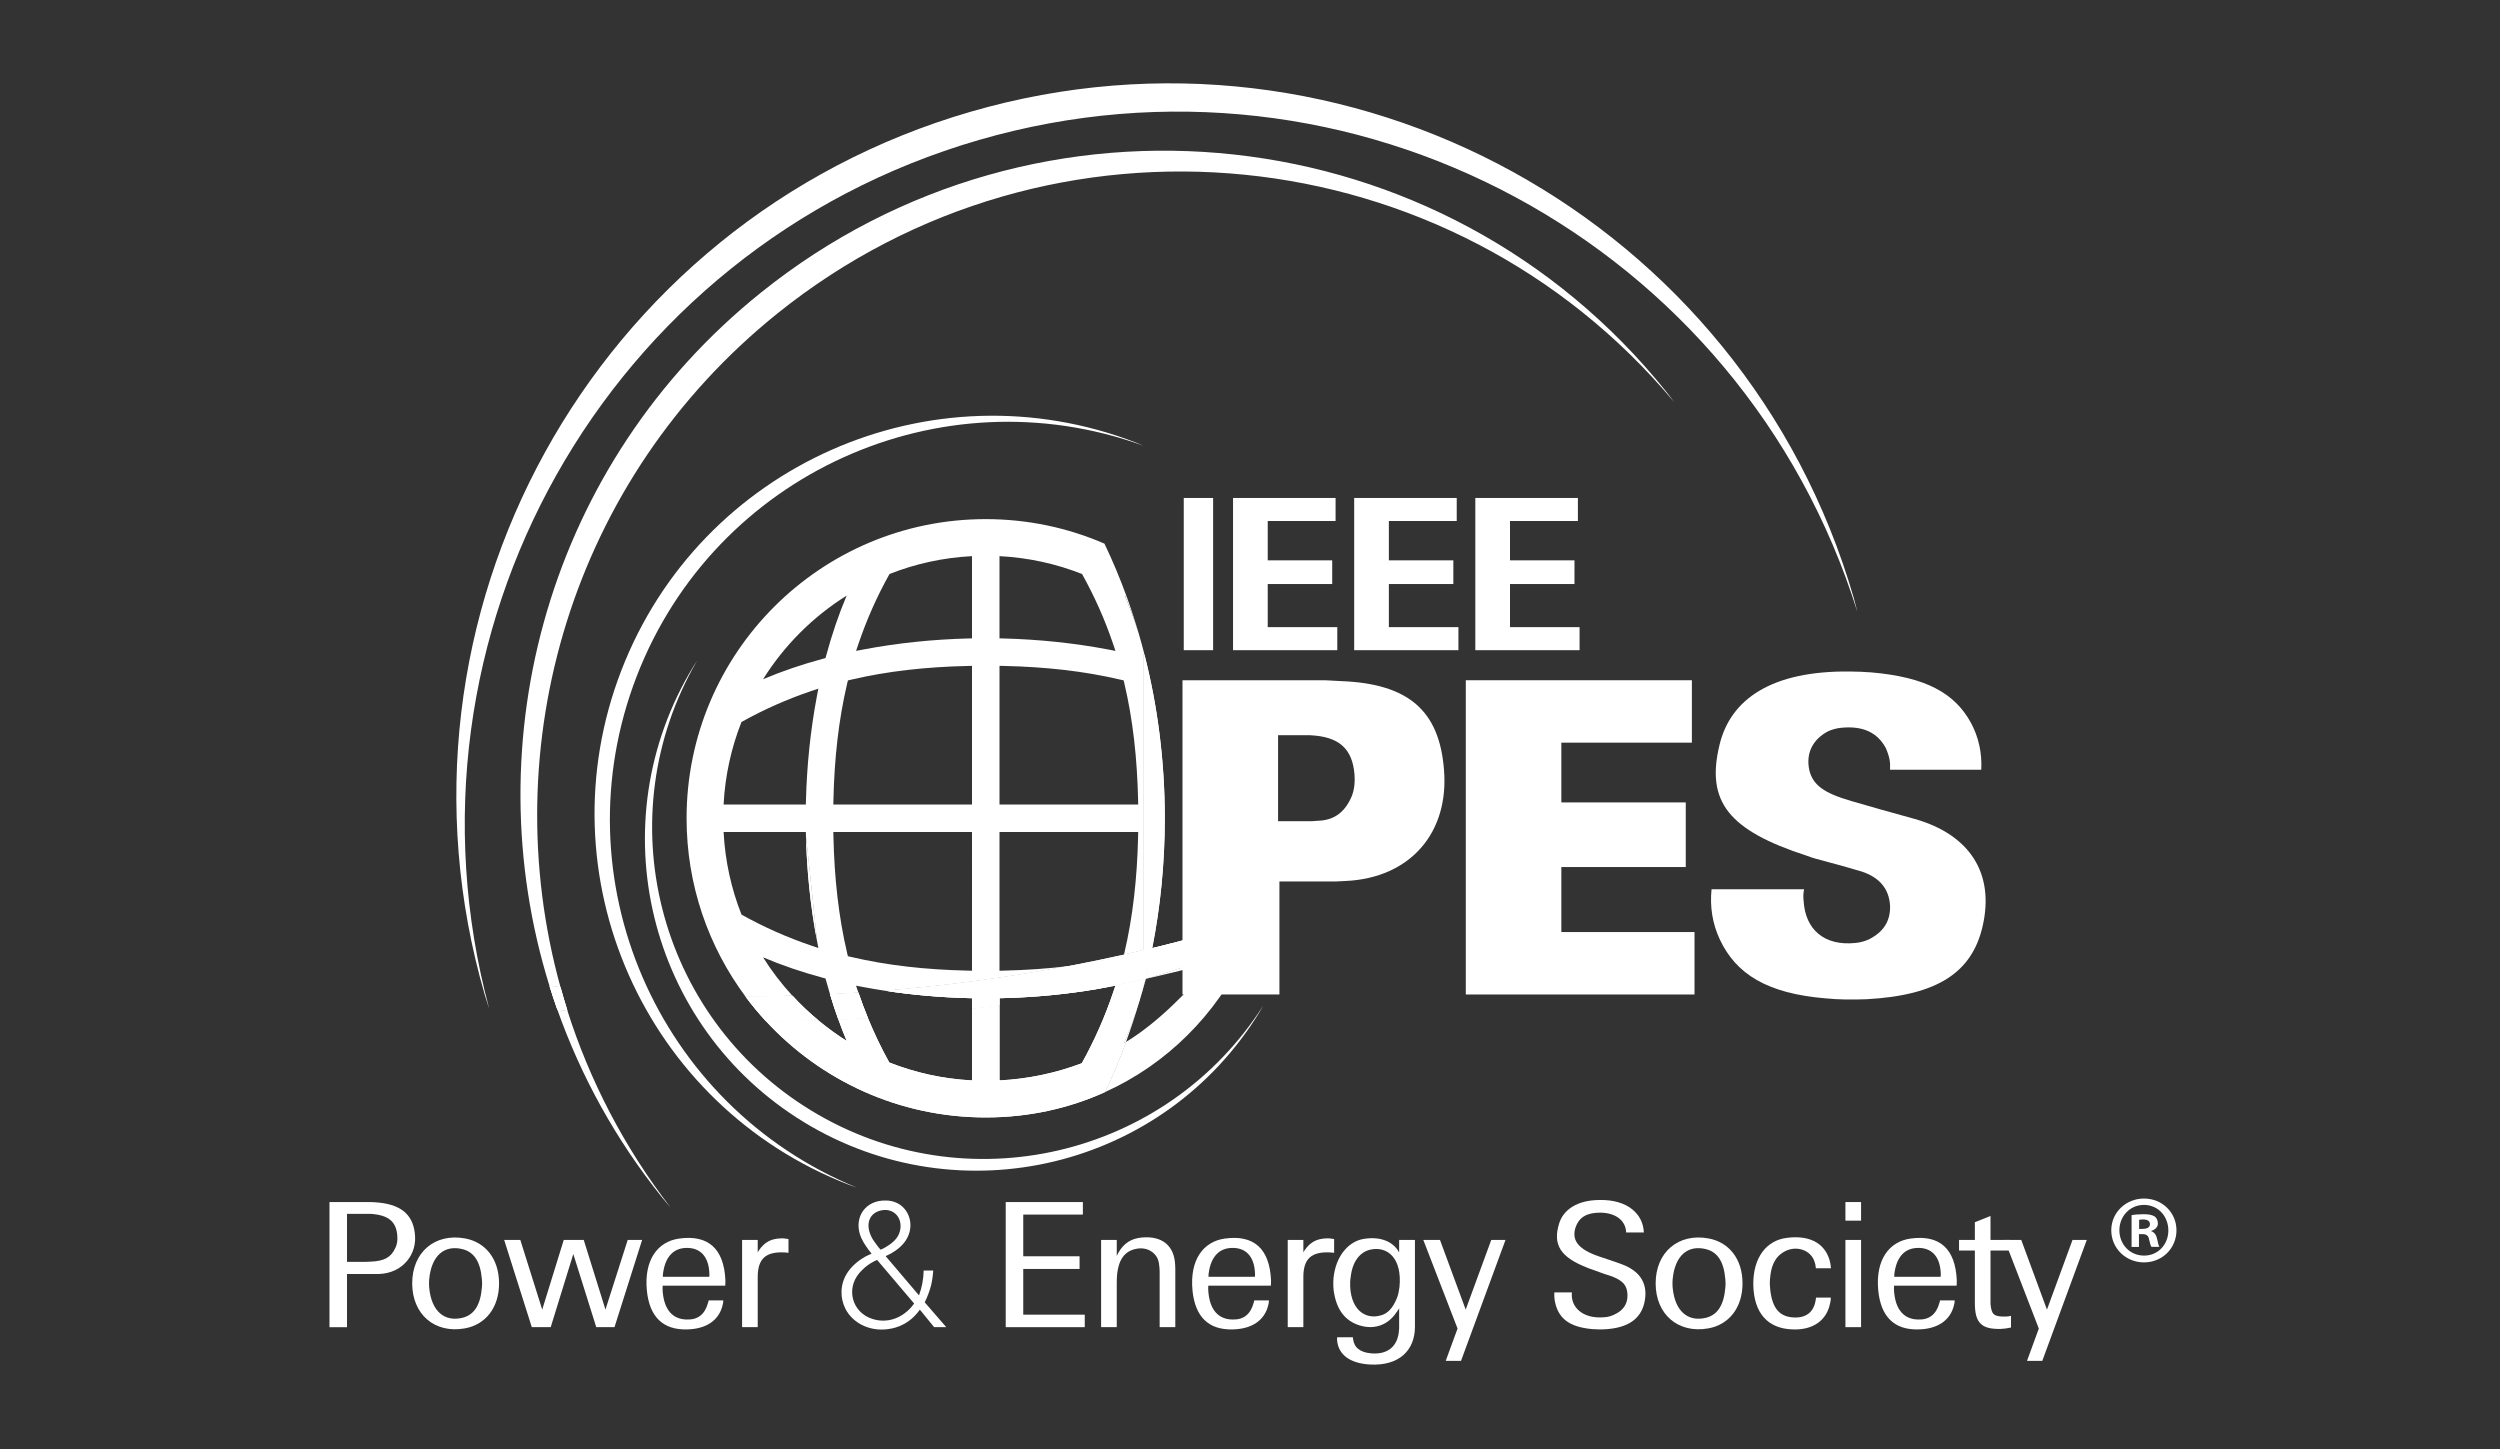 <?xml version="1.0" encoding="iso-8859-1"?>
<!-- Generator: Adobe Illustrator 26.0.1, SVG Export Plug-In . SVG Version: 6.00 Build 0)  -->
<svg version="1.1" id="Layer_1" xmlns="http://www.w3.org/2000/svg" xmlns:xlink="http://www.w3.org/1999/xlink" x="0px" y="0px"
	 viewBox="0 0 1080 626" style="enable-background:new 0 0 1080 626;" xml:space="preserve">
<rect x="0" y="0" width="1080" height="626" fill="#333333" stroke="none"/>
<g>
	<path style="fill:#FFFFFF;" d="M491.912,273.598c-1.564-5.346-3.277-10.588-5.139-15.728c-0.287-0.172-0.563-0.368-0.839-0.54
		C488.164,262.607,490.141,268.056,491.912,273.598"/>
	<path style="fill:#FFFFFF;" d="M485.497,450.684c0.31-0.184,0.632-0.391,0.943-0.575c2.138-5.794,4.07-11.75,5.817-17.808
		C490.291,438.578,488.049,444.74,485.497,450.684"/>
	<path style="fill:#FFFFFF;" d="M485.399,413.053l0.161-0.644c-7.852,1.759-15.762,3.38-23.718,4.898
		c7.645-0.954,15.084-2.253,22.372-3.978L485.399,413.053z"/>
	<path style="fill:#FFFFFF;" d="M485.399,413.053l0.161-0.644c-7.852,1.759-15.762,3.38-23.718,4.898
		c7.645-0.954,15.084-2.253,22.372-3.978L485.399,413.053z"/>
	<path style="fill:#FFFFFF;" d="M498.435,409.419c-0.092,0.023-0.184,0.046-0.276,0.069v0.023L498.435,409.419z"/>
	<path style="fill:#FFFFFF;" d="M498.435,409.419c-0.092,0.023-0.184,0.046-0.276,0.069v0.023L498.435,409.419z"/>
	<path style="fill:#FFFFFF;" d="M514.222,416.664v1.46h-4.173c-4.564,1.575-9.197,3.024-13.888,4.277l-1.104,0.31l-0.034,0.126
		c9.715-2.184,19.36-4.564,28.902-7.116c5.128-6.059,9.68-11.899,13.382-16.843c-3.403,1.012-6.818,2.012-10.243,2.989
		c-2.334,4.472-4.967,8.783-7.898,12.899C517.533,415.411,515.878,416.044,514.222,416.664"/>
	<path style="fill:#FFFFFF;" d="M514.222,416.664c-1.38,0.506-2.771,0.989-4.173,1.46h4.173V416.664z"/>
	<path style="fill:#FFFFFF;" d="M514.222,416.664c-1.38,0.506-2.771,0.989-4.173,1.46h4.173V416.664z"/>
	<path style="fill:#FFFFFF;" d="M486.442,450.115c-2.736,7.461-5.783,14.704-9.117,21.682c26.718-12.06,47.998-33.363,60.668-59.989
		c-4.668,1.345-9.358,2.656-14.072,3.909C513.171,428.421,499.881,441.998,486.442,450.115"/>
	<path style="fill:#FFFFFF;" d="M495.019,422.842c-0.069,0.012-0.161,0.034-0.241,0.046c-0.793,3.162-1.621,6.312-2.518,9.416
		c0.885-2.805,1.725-5.633,2.506-8.496L495.019,422.842z"/>
	<path style="fill:#FFFFFF;" d="M485.497,450.684c2.552-5.944,4.794-12.106,6.76-18.383c0.897-3.093,1.736-6.243,2.529-9.404
		c-6.725,1.506-13.474,2.943-20.269,4.265c1.334-0.23,2.679-0.46,4.012-0.725l3.334-0.621l-1.092,3.207
		c-3.484,10.301-7.91,20.338-13.44,30.305c-11.198,4.219-23.166,6.794-35.548,7.415v-32.489c-3.943,0.529-7.91,1.035-11.876,1.506
		v30.983c-12.566-0.655-24.591-3.334-35.743-7.749c-3.507-6.335-6.553-12.727-9.209-19.176c-4.242,0.253-8.496,0.472-12.761,0.655
		c1.115,3.116,2.299,6.197,3.576,9.22c-4.288-2.679-8.358-5.679-12.232-8.887c-7.496,0.241-15.038,0.368-22.591,0.391
		c23.603,25.534,57.368,41.537,94.893,41.537c18.59,0,35.95-3.909,51.493-10.933c3.334-6.978,6.369-14.221,9.105-21.694
		C486.129,450.293,485.807,450.5,485.497,450.684"/>
	<path style="fill:#FFFFFF;" d="M485.497,450.684c2.552-5.944,4.794-12.106,6.76-18.383c0.897-3.093,1.736-6.243,2.529-9.404
		c-6.725,1.506-13.474,2.943-20.269,4.265c1.334-0.23,2.679-0.46,4.012-0.725l3.334-0.621l-1.092,3.207
		c-3.484,10.301-7.91,20.338-13.44,30.305c-11.198,4.219-23.166,6.794-35.548,7.415v-32.489c-3.943,0.529-7.91,1.035-11.876,1.506
		v30.983c-12.566-0.655-24.591-3.334-35.743-7.749c-3.507-6.335-6.553-12.727-9.209-19.176c-4.242,0.253-8.496,0.472-12.761,0.655
		c1.115,3.116,2.299,6.197,3.576,9.22c-4.288-2.679-8.358-5.679-12.232-8.887c-7.496,0.241-15.038,0.368-22.591,0.391
		c23.603,25.534,57.368,41.537,94.893,41.537c18.59,0,35.95-3.909,51.493-10.933c3.334-6.978,6.369-14.221,9.105-21.694
		C486.129,450.293,485.807,450.5,485.497,450.684"/>
	<path style="fill:#FFFFFF;" d="M348.175,361.359c0.391,14.67,1.874,29.868,4.725,44.837L348.175,361.359z"/>
	<path style="fill:#FFFFFF;" d="M348.175,361.359c0.391,14.67,1.874,29.868,4.725,44.837L348.175,361.359z"/>
	<path style="fill:#FFFFFF;" d="M320.333,395.123c-4.403-11.129-7.093-23.143-7.737-35.686h35.525l0.058,1.92l4.725,44.837
		l0.632,3.334l-3.219-1.081C340.107,404.987,330.162,400.584,320.333,395.123 M320.321,311.899
		c9.807-5.473,19.763-9.853,29.995-13.325l3.207-1.092l-0.632,3.334c-2.84,14.992-4.323,30.19-4.714,44.814l-0.058,1.931h-35.525
		C313.239,335.03,315.918,323.039,320.321,311.899 M365.756,257.302c-3.507,8.312-6.438,16.992-8.829,25.879l-0.299,1.104
		l-1.104,0.299c-8.887,2.391-17.567,5.323-25.879,8.841C338.785,278.812,351.166,266.441,365.756,257.302 M366.296,293.953
		l1.184-0.287c15.923-3.748,32.581-5.564,50.401-5.967l2.023-0.058v59.921h-59.909l0.046-2.023
		c0.402-17.82,2.219-34.478,5.967-50.401L366.296,293.953z M370.918,277.961c3.472-10.221,7.864-20.188,13.348-29.995
		c11.129-4.392,23.108-7.07,35.639-7.714v35.525l-1.931,0.046c-14.624,0.391-29.822,1.885-44.814,4.725l-3.334,0.633
		L370.918,277.961z M419.905,419.358l-2.023-0.058c-17.9-0.391-34.524-2.207-50.401-5.944l-1.196-0.276l-0.287-1.196
		c-3.736-15.9-5.553-32.524-5.955-50.413l-0.046-2.035h59.909V419.358z M431.781,287.641l2.035,0.046
		c17.877,0.402,34.513,2.219,50.413,5.967l1.196,0.276l0.276,1.196c3.748,15.877,5.553,32.524,5.955,50.413l0.046,2.023h-59.92
		V287.641z M431.781,240.252c12.543,0.644,24.534,3.323,35.674,7.726c5.472,9.829,9.876,19.785,13.336,29.994l1.092,3.219
		l-3.334-0.644c-14.98-2.839-30.19-4.334-44.837-4.725l-1.931-0.046V240.252z M329.645,413.575c8.312,3.518,16.992,6.45,25.89,8.841
		l1.092,0.299l0.299,1.092c0.517,1.931,1.081,3.828,1.655,5.737c4.093-0.207,8.186-0.437,12.267-0.701l-1.035-3.035l3.334,0.632
		c3.058,0.587,6.116,1.092,9.186,1.564c26.994-2.184,53.528-5.783,79.511-10.692c-9.025,1.127-18.337,1.77-28.029,1.989
		l-2.035,0.058v-59.921h59.92l-0.046,2.035c-0.414,17.9-2.23,34.513-5.967,50.39l-0.126,0.552c2.794-0.621,5.587-1.288,8.381-1.943
		v-127.59h0.506c-0.805-3.127-1.644-6.22-2.541-9.278c-1.77-5.553-3.736-10.991-5.978-16.279c0.276,0.184,0.563,0.368,0.839,0.552
		c-2.874-7.944-6.105-15.624-9.646-23.028c-15.716-6.806-33.041-10.589-51.286-10.589c-71.371,0-129.234,57.863-129.234,129.234
		c0,28.845,9.462,55.495,25.43,76.993c6.795-0.012,13.555-0.115,20.303-0.311C337.624,425.049,333.358,419.507,329.645,413.575"/>
	<path style="fill:#FFFFFF;" d="M493.94,410.473c1.276-0.299,2.552-0.586,3.828-0.885c3.541-17.935,5.426-36.697,5.426-56.046
		c0-24.672-3.081-48.435-8.749-70.658h-0.506V410.473z"/>
	<path style="fill:#FFFFFF;" d="M493.94,410.473c1.276-0.299,2.552-0.586,3.828-0.885c3.541-17.935,5.426-36.697,5.426-56.046
		c0-24.672-3.081-48.435-8.749-70.658h-0.506V410.473z"/>
	<path style="fill:#FFFFFF;" d="M519.17,414.762c2.932-4.104,5.553-8.415,7.887-12.888c-4.254,1.207-8.542,2.38-12.83,3.518v11.267
		C515.882,416.049,517.538,415.417,519.17,414.762"/>
	<path style="fill:#FFFFFF;" d="M519.17,414.762c2.932-4.104,5.553-8.415,7.887-12.888c-4.254,1.207-8.542,2.38-12.83,3.518v11.267
		C515.882,416.049,517.538,415.417,519.17,414.762"/>
	<path style="fill:#FFFFFF;" d="M495.055,422.711l1.104-0.299c4.691-1.264,9.324-2.702,13.899-4.277h-14.141
		c-0.379,1.598-0.736,3.185-1.138,4.76c0.081-0.011,0.172-0.034,0.241-0.046L495.055,422.711z"/>
	<path style="fill:#FFFFFF;" d="M495.055,422.711l1.104-0.299c4.691-1.264,9.324-2.702,13.899-4.277h-14.141
		c-0.379,1.598-0.736,3.185-1.138,4.76c0.081-0.011,0.172-0.034,0.241-0.046L495.055,422.711z"/>
	<path style="fill:#FFFFFF;" d="M498.157,409.516l0.012-0.023c-0.138,0.035-0.276,0.058-0.402,0.092
		c-0.563,2.874-1.196,5.725-1.851,8.542h14.141c1.391-0.471,2.782-0.954,4.162-1.46V405.4c-5.231,1.391-10.497,2.748-15.785,4.024
		L498.157,409.516z"/>
	<path style="fill:#FFFFFF;" d="M498.157,409.516l0.012-0.023c-0.138,0.035-0.276,0.058-0.402,0.092
		c-0.563,2.874-1.196,5.725-1.851,8.542h14.141c1.391-0.471,2.782-0.954,4.162-1.46V405.4c-5.231,1.391-10.497,2.748-15.785,4.024
		L498.157,409.516z"/>
	<path style="fill:#FFFFFF;" d="M498.157,409.516l0.012-0.023c-0.138,0.035-0.276,0.058-0.402,0.092
		c-0.563,2.874-1.196,5.725-1.851,8.542h14.141c1.391-0.471,2.782-0.954,4.162-1.46V405.4c-5.231,1.391-10.497,2.748-15.785,4.024
		L498.157,409.516z"/>
	<path style="fill:#FFFFFF;" d="M493.94,418.13v-7.657c-2.782,0.655-5.587,1.322-8.381,1.943l-0.161,0.633l-1.184,0.287
		c-7.289,1.713-14.727,3.012-22.373,3.966c-25.982,4.92-52.517,8.519-79.51,10.703c11.979,1.828,23.982,2.851,35.651,3.161
		l1.92,0.046v4.541c3.966-0.471,7.933-0.966,11.876-1.494v-3.047l1.943-0.046c13.336-0.356,27.132-1.632,40.802-4.012
		c6.794-1.322,13.543-2.748,20.257-4.265c0.402-1.575,0.759-3.161,1.138-4.76H493.94z"/>
	<path style="fill:#FFFFFF;" d="M493.94,418.13v-7.657c-2.782,0.655-5.587,1.322-8.381,1.943l-0.161,0.633l-1.184,0.287
		c-7.289,1.713-14.727,3.012-22.373,3.966c-25.982,4.92-52.517,8.519-79.51,10.703c11.979,1.828,23.982,2.851,35.651,3.161
		l1.92,0.046v4.541c3.966-0.471,7.933-0.966,11.876-1.494v-3.047l1.943-0.046c13.336-0.356,27.132-1.632,40.802-4.012
		c6.794-1.322,13.543-2.748,20.257-4.265c0.402-1.575,0.759-3.161,1.138-4.76H493.94z"/>
	<path style="fill:#FFFFFF;" d="M493.94,418.13v-7.657c-2.782,0.655-5.587,1.322-8.381,1.943l-0.161,0.633l-1.184,0.287
		c-7.289,1.713-14.727,3.012-22.373,3.966c-25.982,4.92-52.517,8.519-79.51,10.703c11.979,1.828,23.982,2.851,35.651,3.161
		l1.92,0.046v4.541c3.966-0.471,7.933-0.966,11.876-1.494v-3.047l1.943-0.046c13.336-0.356,27.132-1.632,40.802-4.012
		c6.794-1.322,13.543-2.748,20.257-4.265c0.402-1.575,0.759-3.161,1.138-4.76H493.94z"/>
	<path style="fill:#FFFFFF;" d="M495.915,418.13c0.655-2.828,1.288-5.668,1.851-8.542c-1.265,0.299-2.552,0.587-3.828,0.886v7.657
		H495.915z"/>
	<path style="fill:#FFFFFF;" d="M495.915,418.13c0.655-2.828,1.288-5.668,1.851-8.542c-1.265,0.299-2.552,0.587-3.828,0.886v7.657
		H495.915z"/>
	<path style="fill:#FFFFFF;" d="M495.915,418.13c0.655-2.828,1.288-5.668,1.851-8.542c-1.265,0.299-2.552,0.587-3.828,0.886v7.657
		H495.915z"/>
	<path style="fill:#FFFFFF;" d="M495.915,418.13c0.655-2.828,1.288-5.668,1.851-8.542c-1.265,0.299-2.552,0.587-3.828,0.886v7.657
		H495.915z"/>
	<path style="fill:#FFFFFF;" d="M545.549,396.347c-2.736,0.851-5.484,1.702-8.243,2.529c-3.702,4.943-8.255,10.784-13.382,16.842
		c4.714-1.264,9.404-2.564,14.06-3.909c0.322-0.667,0.644-1.334,0.966-2.001C540.663,406.338,543.043,401.027,545.549,396.347"/>
	<path style="fill:#FFFFFF;" d="M545.549,396.347c-2.736,0.851-5.484,1.702-8.243,2.529c-3.702,4.943-8.255,10.784-13.382,16.842
		c4.714-1.264,9.404-2.564,14.06-3.909c0.322-0.667,0.644-1.334,0.966-2.001C540.663,406.338,543.043,401.027,545.549,396.347"/>
	<path style="fill:#FFFFFF;" d="M370.849,428.84c-4.081,0.265-8.174,0.494-12.267,0.701c1.092,3.69,2.311,7.346,3.61,10.933
		c4.265-0.184,8.519-0.402,12.761-0.655c-1.46-3.575-2.817-7.174-4.047-10.795L370.849,428.84z"/>
	<path style="fill:#FFFFFF;" d="M370.849,428.84c-4.081,0.265-8.174,0.494-12.267,0.701c1.092,3.69,2.311,7.346,3.61,10.933
		c4.265-0.184,8.519-0.402,12.761-0.655c-1.46-3.575-2.817-7.174-4.047-10.795L370.849,428.84z"/>
	<path style="fill:#FFFFFF;" d="M370.849,428.84c-4.081,0.265-8.174,0.494-12.267,0.701c1.092,3.69,2.311,7.346,3.61,10.933
		c4.265-0.184,8.519-0.402,12.761-0.655c-1.46-3.575-2.817-7.174-4.047-10.795L370.849,428.84z"/>
	<path style="fill:#FFFFFF;" d="M342.342,430.173c-6.749,0.195-13.509,0.299-20.303,0.311c2.771,3.736,5.748,7.312,8.898,10.715
		c7.565-0.023,15.095-0.149,22.602-0.391C349.562,437.519,345.825,433.966,342.342,430.173"/>
	<path style="fill:#FFFFFF;" d="M342.342,430.173c-6.749,0.195-13.509,0.299-20.303,0.311c2.771,3.736,5.748,7.312,8.898,10.715
		c7.565-0.023,15.095-0.149,22.602-0.391C349.562,437.519,345.825,433.966,342.342,430.173"/>
	<path style="fill:#FFFFFF;" d="M342.342,430.173c-6.749,0.195-13.509,0.299-20.303,0.311c2.771,3.736,5.748,7.312,8.898,10.715
		c7.565-0.023,15.095-0.149,22.602-0.391C349.562,437.519,345.825,433.966,342.342,430.173"/>
	<path style="fill:#FFFFFF;" d="M328.779,126.361c-91.778,73.682-124.382,193.661-91.387,299.625
		c1.587,0.161,3.162,0.322,4.748,0.483c-28.776-103.826,4.484-219.425,93.824-291.152c118.266-94.951,290.37-77.418,387.253,38.353
		c-1.161-1.529-2.276-3.058-3.484-4.564C623.576,49.333,448.54,30.192,328.779,126.361"/>
	<path style="fill:#FFFFFF;" d="M286.03,517.318c1.207,1.506,2.483,2.92,3.713,4.403c-20.246-26.293-35.053-55.103-44.607-85.063
		c-1.46-0.173-2.92-0.356-4.369-0.529C250.92,464.79,265.923,492.279,286.03,517.318"/>
	<path style="fill:#FFFFFF;" d="M240.765,436.134c1.46,0.173,2.909,0.356,4.369,0.518c-1.081-3.38-2.047-6.783-3.001-10.186
		c-1.575-0.161-3.162-0.311-4.737-0.483C238.454,429.385,239.569,432.765,240.765,436.134"/>
	<g>
		<defs>
			<path id="SVGID_1_" d="M240.754,436.132c1.46,0.172,2.909,0.356,4.38,0.529c-1.081-3.391-2.058-6.795-3.001-10.197
				c-1.575-0.149-3.161-0.31-4.737-0.483C238.455,429.383,239.57,432.763,240.754,436.132"/>
		</defs>
		<use xlink:href="#SVGID_1_"  style="overflow:visible;fill:#FFFFFF;"/>
		<clipPath id="SVGID_00000001635579033278942230000004995015058420779938_">
			<use xlink:href="#SVGID_1_"  style="overflow:visible;"/>
		</clipPath>
		
			<rect x="192.859" y="502.594" style="clip-path:url(#SVGID_00000001635579033278942230000004995015058420779938_);fill:#FFFFFF;" width="4.116" height="5.668"/>
	</g>
	<path style="fill:#FFFFFF;" d="M240.765,436.134c1.46,0.173,2.909,0.356,4.369,0.518c-1.081-3.38-2.047-6.783-3.001-10.186
		c-1.575-0.161-3.162-0.311-4.737-0.483C238.454,429.385,239.569,432.765,240.765,436.134"/>
	<path style="fill:#FFFFFF;" d="M419.305,48.278c-163.298,47.378-257.272,218.16-209.894,381.447
		c0.598,2.035,1.299,4.035,1.931,6.07c-43.296-161.424,50.252-328.516,211.504-375.307
		c161.263-46.791,329.712,44.296,379.538,203.824c-0.563-2.058-1.012-4.116-1.609-6.162
		C753.374,94.862,582.603,0.889,419.305,48.278"/>
	<path style="fill:#FFFFFF;" d="M158.247,545.115c0.598,0,1.207-0.08,1.724-0.08c6.162-0.23,8.933-1.874,10.818-5.932
		c0.747-1.414,1.046-3.299,0.816-5.622c-0.517-5.634-3.679-8.565-11.336-9.082h-1.793h-8.565v20.717H158.247z M142.336,519.294
		h16.739c0.897,0,1.725,0,2.633,0.069c11.106,0.609,16.509,5.035,17.486,13.29c0.598,4.576-0.598,8.703-3.299,12.014
		c-2.932,3.518-7.139,5.541-12.313,5.702h-0.609h-3.667h-9.393v22.97h-7.576V519.294z"/>
	<path style="fill:#FFFFFF;" d="M185.429,556.365c0.966,10.209,6.679,14.796,14.405,12.911c4.725-1.196,7.657-5.093,8.335-12.911
		c0.149-1.276,0.149-2.541,0-3.828c-0.678-7.875-3.61-11.704-8.335-12.899c-7.726-1.955-13.439,2.621-14.405,12.899
		c-0.081,0.609-0.081,1.288-0.081,1.874C185.348,555.089,185.348,555.699,185.429,556.365 M200.811,534.982
		c8.852,1.575,14.785,8.852,14.785,19.429c0,10.588-5.932,17.877-14.785,19.452c-12.98,2.323-22.74-6.013-22.74-19.452
		C178.071,540.983,187.832,532.66,200.811,534.982"/>
	<polygon style="fill:#FFFFFF;" points="224.778,535.654 234.24,565.753 243.541,535.654 252.175,535.654 261.556,565.753 
		271.167,535.654 277.398,535.654 265.465,573.329 257.578,573.329 247.668,541.736 237.908,573.329 229.734,573.329 217.8,535.654 
			"/>
	<path style="fill:#FFFFFF;" d="M306.394,551.568c0.069-0.379,0.069-0.828,0.069-1.196c-0.218-7.737-4.127-11.485-10.129-11.266
		c-5.104,0.149-8.784,3.46-9.83,10.508c-0.149,0.598-0.149,1.276-0.149,1.954H306.394z M286.275,555.396
		c-0.069,0.747-0.069,1.575,0,2.403c0.609,8.335,4.576,12.163,10.439,12.232c4.725,0.149,7.795-2.184,9.151-7.209
		c0.149-0.299,0.23-0.667,0.23-1.046h6.381c0,0.747-0.149,1.575-0.379,2.322c-1.575,6.162-6.829,10.06-15.382,10.209
		c-10.29,0.23-16.141-5.403-17.268-16.819c-1.276-13.279,4.725-21.165,13.968-22.43c12.451-1.736,19.36,4.277,19.958,18.015
		c0,0.747,0,1.495-0.069,2.322H286.275z"/>
	<path style="fill:#FFFFFF;" d="M320.586,535.654h6.749v5.323c0.23-0.38,0.448-0.747,0.678-1.046
		c2.253-3.231,5.036-4.806,9.163-4.944c1.127-0.08,2.322,0.069,3.449,0.288v5.932l-0.678-0.069l-0.897-0.08
		c-8.404-0.46-11.715,2.851-11.715,10.657v21.614h-6.749V535.654z"/>
	<path style="fill:#FFFFFF;" d="M382.522,538.807c4.277-2.483,6.001-4.875,6.45-8.025c0.678-5.116-3.15-8.784-7.887-7.967
		c-5.622,0.908-7.795,6.311-3.978,12.692c0.46,0.598,0.828,1.196,1.276,1.805c0.759,1.046,1.357,1.874,2.035,2.541
		C381.166,539.554,381.844,539.255,382.522,538.807 M373.659,547.51c-0.828,0.747-1.644,1.587-2.403,2.403
		c-5.932,6.99-3.07,17.038,5.484,19.82c5.921,1.943,12.083,0.23,16.739-4.806c0.517-0.598,0.977-1.196,1.426-1.805l-15.992-18.831
		C377.108,545.038,375.383,546.084,373.659,547.51 M376.061,540.98l-0.828-1.046c-1.943-2.621-3.07-4.656-3.667-6.45
		c-2.564-7.887,2.391-15.015,11.025-14.865c0.908,0,1.805,0.069,2.702,0.299c7.059,1.575,10.428,10.06,6.082,16.82
		c-1.345,2.092-3.53,4.116-6.461,5.771c-0.747,0.38-1.575,0.759-2.322,1.127l14.417,16.969c1.276-3.46,1.943-7.059,2.023-10.738
		h4.127c-0.149,2.173-0.448,4.426-0.977,6.599c-0.678,2.483-1.575,4.886-2.702,7.128l9.301,10.738h-5.242l-6.162-7.576
		c-0.448,0.598-0.816,1.127-1.276,1.644c-2.771,3.311-6.53,5.564-10.657,6.461c-8.783,1.955-16.888-1.874-20.269-8.553
		c-1.127-2.334-1.724-4.806-1.644-7.358c0.149-5.863,3.449-11.186,10.278-15.095c0.908-0.517,1.805-0.897,2.702-1.264
		L376.061,540.98z"/>
	<polygon style="fill:#FFFFFF;" points="434.47,519.294 467.799,519.294 467.799,524.697 442.046,524.697 442.046,542.712 
		466.373,542.712 466.373,548.185 442.046,548.185 442.046,567.936 468.615,567.936 468.615,573.339 434.47,573.339 	"/>
	<path style="fill:#FFFFFF;" d="M475.68,535.654h6.76v6.91c0.218-0.46,0.437-0.908,0.667-1.357
		c2.403-4.127,5.484-6.151,10.129-6.599c8.944-0.828,14.037,3.667,14.417,11.635l0.08,1.644v1.127v24.316h-6.76v-23.338v-0.598
		l-0.069-1.656c-0.23-3.15-0.828-4.575-2.184-6.001c-1.954-2.104-5.105-3-8.473-2.104c-4.955,1.207-7.806,5.403-7.806,14.405v19.291
		h-6.76V535.654z"/>
	<path style="fill:#FFFFFF;" d="M542.109,551.568c0.069-0.379,0.069-0.828,0.069-1.196c-0.218-7.737-4.127-11.485-10.128-11.266
		c-5.105,0.149-8.784,3.46-9.83,10.508c-0.149,0.598-0.149,1.276-0.149,1.954H542.109z M521.99,555.396
		c-0.069,0.747-0.069,1.575,0,2.403c0.609,8.335,4.576,12.163,10.439,12.232c4.725,0.149,7.806-2.184,9.151-7.209
		c0.149-0.299,0.23-0.667,0.23-1.046h6.381c0,0.747-0.149,1.575-0.379,2.322c-1.575,6.162-6.829,10.06-15.383,10.209
		c-10.289,0.23-16.141-5.403-17.268-16.819c-1.276-13.279,4.725-21.165,13.968-22.43c12.451-1.736,19.36,4.277,19.958,18.015
		c0,0.747,0,1.495-0.069,2.322H521.99z"/>
	<path style="fill:#FFFFFF;" d="M556.301,535.654h6.749v5.323c0.23-0.38,0.448-0.747,0.678-1.046
		c2.253-3.231,5.036-4.806,9.163-4.944c1.127-0.08,2.322,0.069,3.449,0.288v5.932l-0.678-0.069l-0.897-0.08
		c-8.404-0.46-11.715,2.851-11.715,10.657v21.614h-6.749V535.654z"/>
	<path style="fill:#FFFFFF;" d="M596.853,568.155c2.702-0.828,4.943-3.15,6.668-7.507c0.529-1.426,0.839-2.92,1.058-4.656
		c1.207-12.233-5.024-17.854-12.681-16.13c-4.357,1.046-7.657,5.024-8.404,11.853c-0.161,0.678-0.161,1.425-0.23,2.184
		C582.965,565.385,589.576,570.478,596.853,568.155 M604.429,535.654h6.829v37.456c0,10.428-7.047,17.038-19.441,16.36
		c-8.933-0.529-13.578-4.426-14.175-10.278c0-0.529-0.081-0.977,0-1.506h6.818c0,0.23,0,0.529,0.081,0.759
		c0.379,3.518,2.851,5.852,8.025,6.22c7.139,0.529,11.336-3.231,11.796-9.979c0.069-0.448,0.069-0.897,0.069-1.276v-8.254
		l-0.379,0.678l-0.747,1.046c-3.828,5.852-10.358,8.025-17.406,5.173c-5.415-2.253-8.714-6.898-9.761-14.635
		c-0.23-2.253-0.23-4.576,0.149-6.898c1.425-8.864,6.909-14.417,12.911-15.325c7.507-1.196,12.83,1.368,15.233,5.863V535.654z"/>
	<polygon style="fill:#FFFFFF;" points="622.075,535.654 633.181,565.753 644.218,535.654 650.38,535.654 631.158,587.895 
		624.547,587.895 629.663,573.938 614.867,535.654 	"/>
	<path style="fill:#FFFFFF;" d="M679.06,558.322c-0.678,6.381,4.725,11.554,13.957,10.727c1.506-0.069,2.782-0.448,3.978-0.966
		c4.357-1.885,6.151-4.817,6.082-8.646c-0.149-4.047-1.725-5.99-6.45-7.944l-3.909-1.288l-4.725-1.713
		c-0.759-0.23-1.506-0.529-2.253-0.828c-11.566-4.507-15.015-9.841-12.232-18.992c1.794-6.082,7.875-10.278,17.716-10.278
		c11.853-0.161,18.613,6.001,18.912,14.026h-7.657c-0.081-4.794-4.127-8.554-11.336-8.554c-5.852,0-9.082,2.184-10.508,6.381
		c-1.724,5.403,0.897,9.381,10.129,12.531l5.185,1.736l2.621,0.897l2.035,0.747c8.404,3.081,11.623,9.002,9.68,16.969
		c-1.655,6.599-6.909,10.496-16.659,11.106c-1.966,0.149-3.909,0.069-5.863-0.069c-10.06-0.908-14.854-4.817-16.141-12.474
		c-0.149-1.127-0.218-2.254-0.149-3.369H679.06z"/>
	<path style="fill:#FFFFFF;" d="M722.6,556.365c0.977,10.209,6.679,14.796,14.405,12.911c4.737-1.196,7.657-5.093,8.335-12.911
		c0.149-1.276,0.149-2.541,0-3.828c-0.678-7.875-3.599-11.704-8.335-12.899c-7.726-1.955-13.428,2.621-14.405,12.899
		c-0.081,0.609-0.081,1.288-0.081,1.874C722.519,555.089,722.519,555.699,722.6,556.365 M737.982,534.982
		c8.864,1.575,14.785,8.852,14.785,19.429c0,10.588-5.921,17.877-14.785,19.452c-12.98,2.323-22.74-6.013-22.74-19.452
		C715.242,540.983,725.003,532.66,737.982,534.982"/>
	<path style="fill:#FFFFFF;" d="M784.456,547.886c-0.081-0.448-0.149-0.966-0.218-1.575c-0.161-0.667-0.379-1.345-0.609-1.955
		c-2.173-5.093-9.381-6.829-14.635-2.391c-2.403,2.024-3.978,5.254-4.346,10.577c-0.161,1.656-0.08,3.38,0.138,5.035
		c0.977,7.806,4.127,11.175,9.841,11.554c5.553,0.368,8.921-2.253,9.749-7.507c0.081-0.38,0.081-0.747,0.149-1.058h6.381
		c0,0.839-0.069,1.656-0.299,2.414c-1.426,7.278-7.208,11.704-16.291,11.324c-10.577-0.368-16.659-6.978-16.888-19.28
		c-0.149-11.865,5.783-19.222,14.486-20.269c10.818-1.425,17.348,3.15,18.843,11.255c0.08,0.598,0.149,1.276,0.23,1.874H784.456z"/>
	<path style="fill:#FFFFFF;" d="M797.226,573.332h6.76v-37.675h-6.76V573.332z M797.226,527.323h6.76v-8.036h-6.76V527.323z"/>
	<path style="fill:#FFFFFF;" d="M838.352,551.568c0.069-0.379,0.069-0.828,0.069-1.196c-0.218-7.737-4.127-11.485-10.129-11.266
		c-5.104,0.149-8.784,3.46-9.83,10.508c-0.149,0.598-0.149,1.276-0.149,1.954H838.352z M818.233,555.396
		c-0.069,0.747-0.069,1.575,0,2.403c0.609,8.335,4.576,12.163,10.439,12.232c4.725,0.149,7.806-2.184,9.151-7.209
		c0.149-0.299,0.23-0.667,0.23-1.046h6.381c0,0.747-0.149,1.575-0.379,2.322c-1.575,6.162-6.829,10.06-15.382,10.209
		c-10.29,0.23-16.141-5.403-17.268-16.819c-1.276-13.279,4.725-21.165,13.968-22.43c12.451-1.736,19.36,4.277,19.958,18.015
		c0,0.747,0,1.495-0.069,2.322H818.233z"/>
	<path style="fill:#FFFFFF;" d="M846.31,535.654h6.829v-7.657l6.76-2.702v10.358h8.484v4.576h-8.484v22.591v0.529
		c0.448,4.576,1.425,5.484,6.461,5.403c0.747,0,1.494-0.069,2.391-0.299v5.035c-1.575,0.368-2.92,0.517-4.357,0.598
		c-8.392,0.219-11.255-2.552-11.255-11.186V540.23h-6.829V535.654z"/>
	<polygon style="fill:#FFFFFF;" points="873.182,535.654 884.288,565.753 895.325,535.654 901.487,535.654 882.265,587.895 
		875.666,587.895 880.77,573.938 865.985,535.654 	"/>
	<path style="fill:#FFFFFF;" d="M366.833,511.867c1.115,0.437,2.23,0.793,3.357,1.196c-86.34-35.387-128.912-133.476-95.135-220.908
		c33.777-87.444,131.223-131.441,218.93-99.607c-1.104-0.448-2.161-0.931-3.277-1.368c-88.57-34.202-188.073,9.864-222.276,98.423
		C234.231,378.149,278.298,477.664,366.833,511.867"/>
	<path style="fill:#FFFFFF;" d="M562.886,354.764h3.771l2.633-0.195c6.599-0.184,11.117-3.196,14.129-9.416
		c1.322-2.633,2.081-6.024,1.713-10.749c-0.943-10.945-6.611-16.222-19.245-16.785h-2.621h-11.14v37.145H562.886z M510.841,293.866
		h59.208h2.253l7.174,0.379c29.029,1.127,42.227,12.807,44.296,37.893c2.449,27.523-14.509,47.136-42.423,48.447l-3.955,0.195
		h-3.587h-21.096v48.838h-41.871V293.866z"/>
	<polygon style="fill:#FFFFFF;" points="633.227,293.866 730.891,293.866 730.891,320.826 674.5,320.826 674.5,346.647 
		728.247,346.647 728.247,374.561 674.5,374.561 674.5,402.648 732.029,402.648 732.029,429.619 633.227,429.619 	"/>
	<path style="fill:#FFFFFF;" d="M779.362,384.171c-0.379,1.702-0.379,3.392-0.195,5.093c0.77,12.439,9.048,19.429,22.246,18.107
		c2.265-0.195,4.15-0.77,5.863-1.518c6.404-3.207,9.416-7.921,9.232-14.509c-0.379-7.174-4.334-12.278-12.439-14.9l-1.334-0.379
		l-7.162-2.07l-11.117-3.012c-1.311-0.379-2.633-0.77-3.966-1.322c-33.754-10.945-43.538-23.384-37.698-47.7
		c4.702-19.981,22.625-32.248,56.368-31.869c3.012,0,6.231,0.184,9.232,0.38c23.752,2.069,36.03,9.036,42.997,21.682
		c3.392,6.22,4.898,13.198,4.518,20.36h-39.399v-2.828c-0.195-2.265-0.943-4.518-1.874-6.599c-3.598-6.599-9.807-9.623-19.245-8.68
		c-2.069,0.195-3.955,0.77-5.656,1.506c-6.794,3.599-9.623,9.623-8.117,16.774c1.529,6.231,5.863,9.83,18.291,13.405l12.451,3.576
		l14.9,4.15c23.752,6.783,34.501,23.568,29.224,46.378c-4.541,19.613-19.05,29.799-50.148,31.477
		c-6.231,0.207-11.887,0.207-17.544-0.368c-25.442-2.081-38.836-10.554-45.826-25.454c-3.196-6.783-4.334-14.152-3.576-21.682
		H779.362z"/>
	<rect x="511.385" y="215.12" style="fill:#FFFFFF;" width="12.681" height="65.761"/>
	<polygon style="fill:#FFFFFF;" points="532.677,215.12 576.973,215.12 576.973,225.076 547.657,225.076 547.657,242.068 
		575.513,242.068 575.513,252.301 547.657,252.301 547.657,270.925 577.709,270.925 577.709,280.881 532.677,280.881 	"/>
	<polygon style="fill:#FFFFFF;" points="585.008,215.12 629.305,215.12 629.305,225.076 599.988,225.076 599.988,242.068 
		627.844,242.068 627.844,252.301 599.988,252.301 599.988,270.925 630.04,270.925 630.04,280.881 585.008,280.881 	"/>
	<polygon style="fill:#FFFFFF;" points="637.341,215.12 681.649,215.12 681.649,225.076 652.321,225.076 652.321,242.068 
		680.177,242.068 680.177,252.301 652.321,252.301 652.321,270.925 682.373,270.925 682.373,280.881 637.341,280.881 	"/>
	<path style="fill:#FFFFFF;" d="M350.417,479.736c-66.715-40.663-88.375-127.118-49.263-194.327
		c-0.517,0.828-1.081,1.633-1.598,2.483c-41.181,67.566-19.786,155.722,47.78,196.903c67.566,41.169,155.722,19.786,196.891-47.78
		c0.506-0.862,0.977-1.713,1.483-2.575C503.897,500.016,417.143,520.399,350.417,479.736"/>
	<path style="fill:#FFFFFF;" d="M924.105,530.889h1.506c1.748,0,3.173-0.586,3.173-2.012c0-1.253-0.92-2.081-2.92-2.081
		c-0.839,0-1.425,0.081-1.759,0.161V530.889z M924.024,538.661h-3.184v-13.704c1.253-0.253,3.012-0.414,5.277-0.414
		c2.587,0,3.748,0.414,4.76,1c0.747,0.586,1.334,1.667,1.334,3c0,1.506-1.161,2.679-2.84,3.185v0.161
		c1.334,0.506,2.092,1.506,2.506,3.345c0.425,2.092,0.667,2.932,1,3.426h-3.426c-0.414-0.494-0.667-1.748-1.081-3.345
		c-0.253-1.506-1.092-2.173-2.84-2.173h-1.506V538.661z M915.574,531.475c0,6.105,4.518,10.945,10.703,10.945
		c6.024,0,10.451-4.84,10.451-10.864c0-6.104-4.426-11.037-10.531-11.037C920.092,520.519,915.574,525.451,915.574,531.475
		 M940.234,531.475c0,7.772-6.105,13.876-14.037,13.876c-7.864,0-14.129-6.105-14.129-13.876c0-7.611,6.266-13.704,14.129-13.704
		C934.13,517.771,940.234,523.865,940.234,531.475"/>
</g>
</svg>
